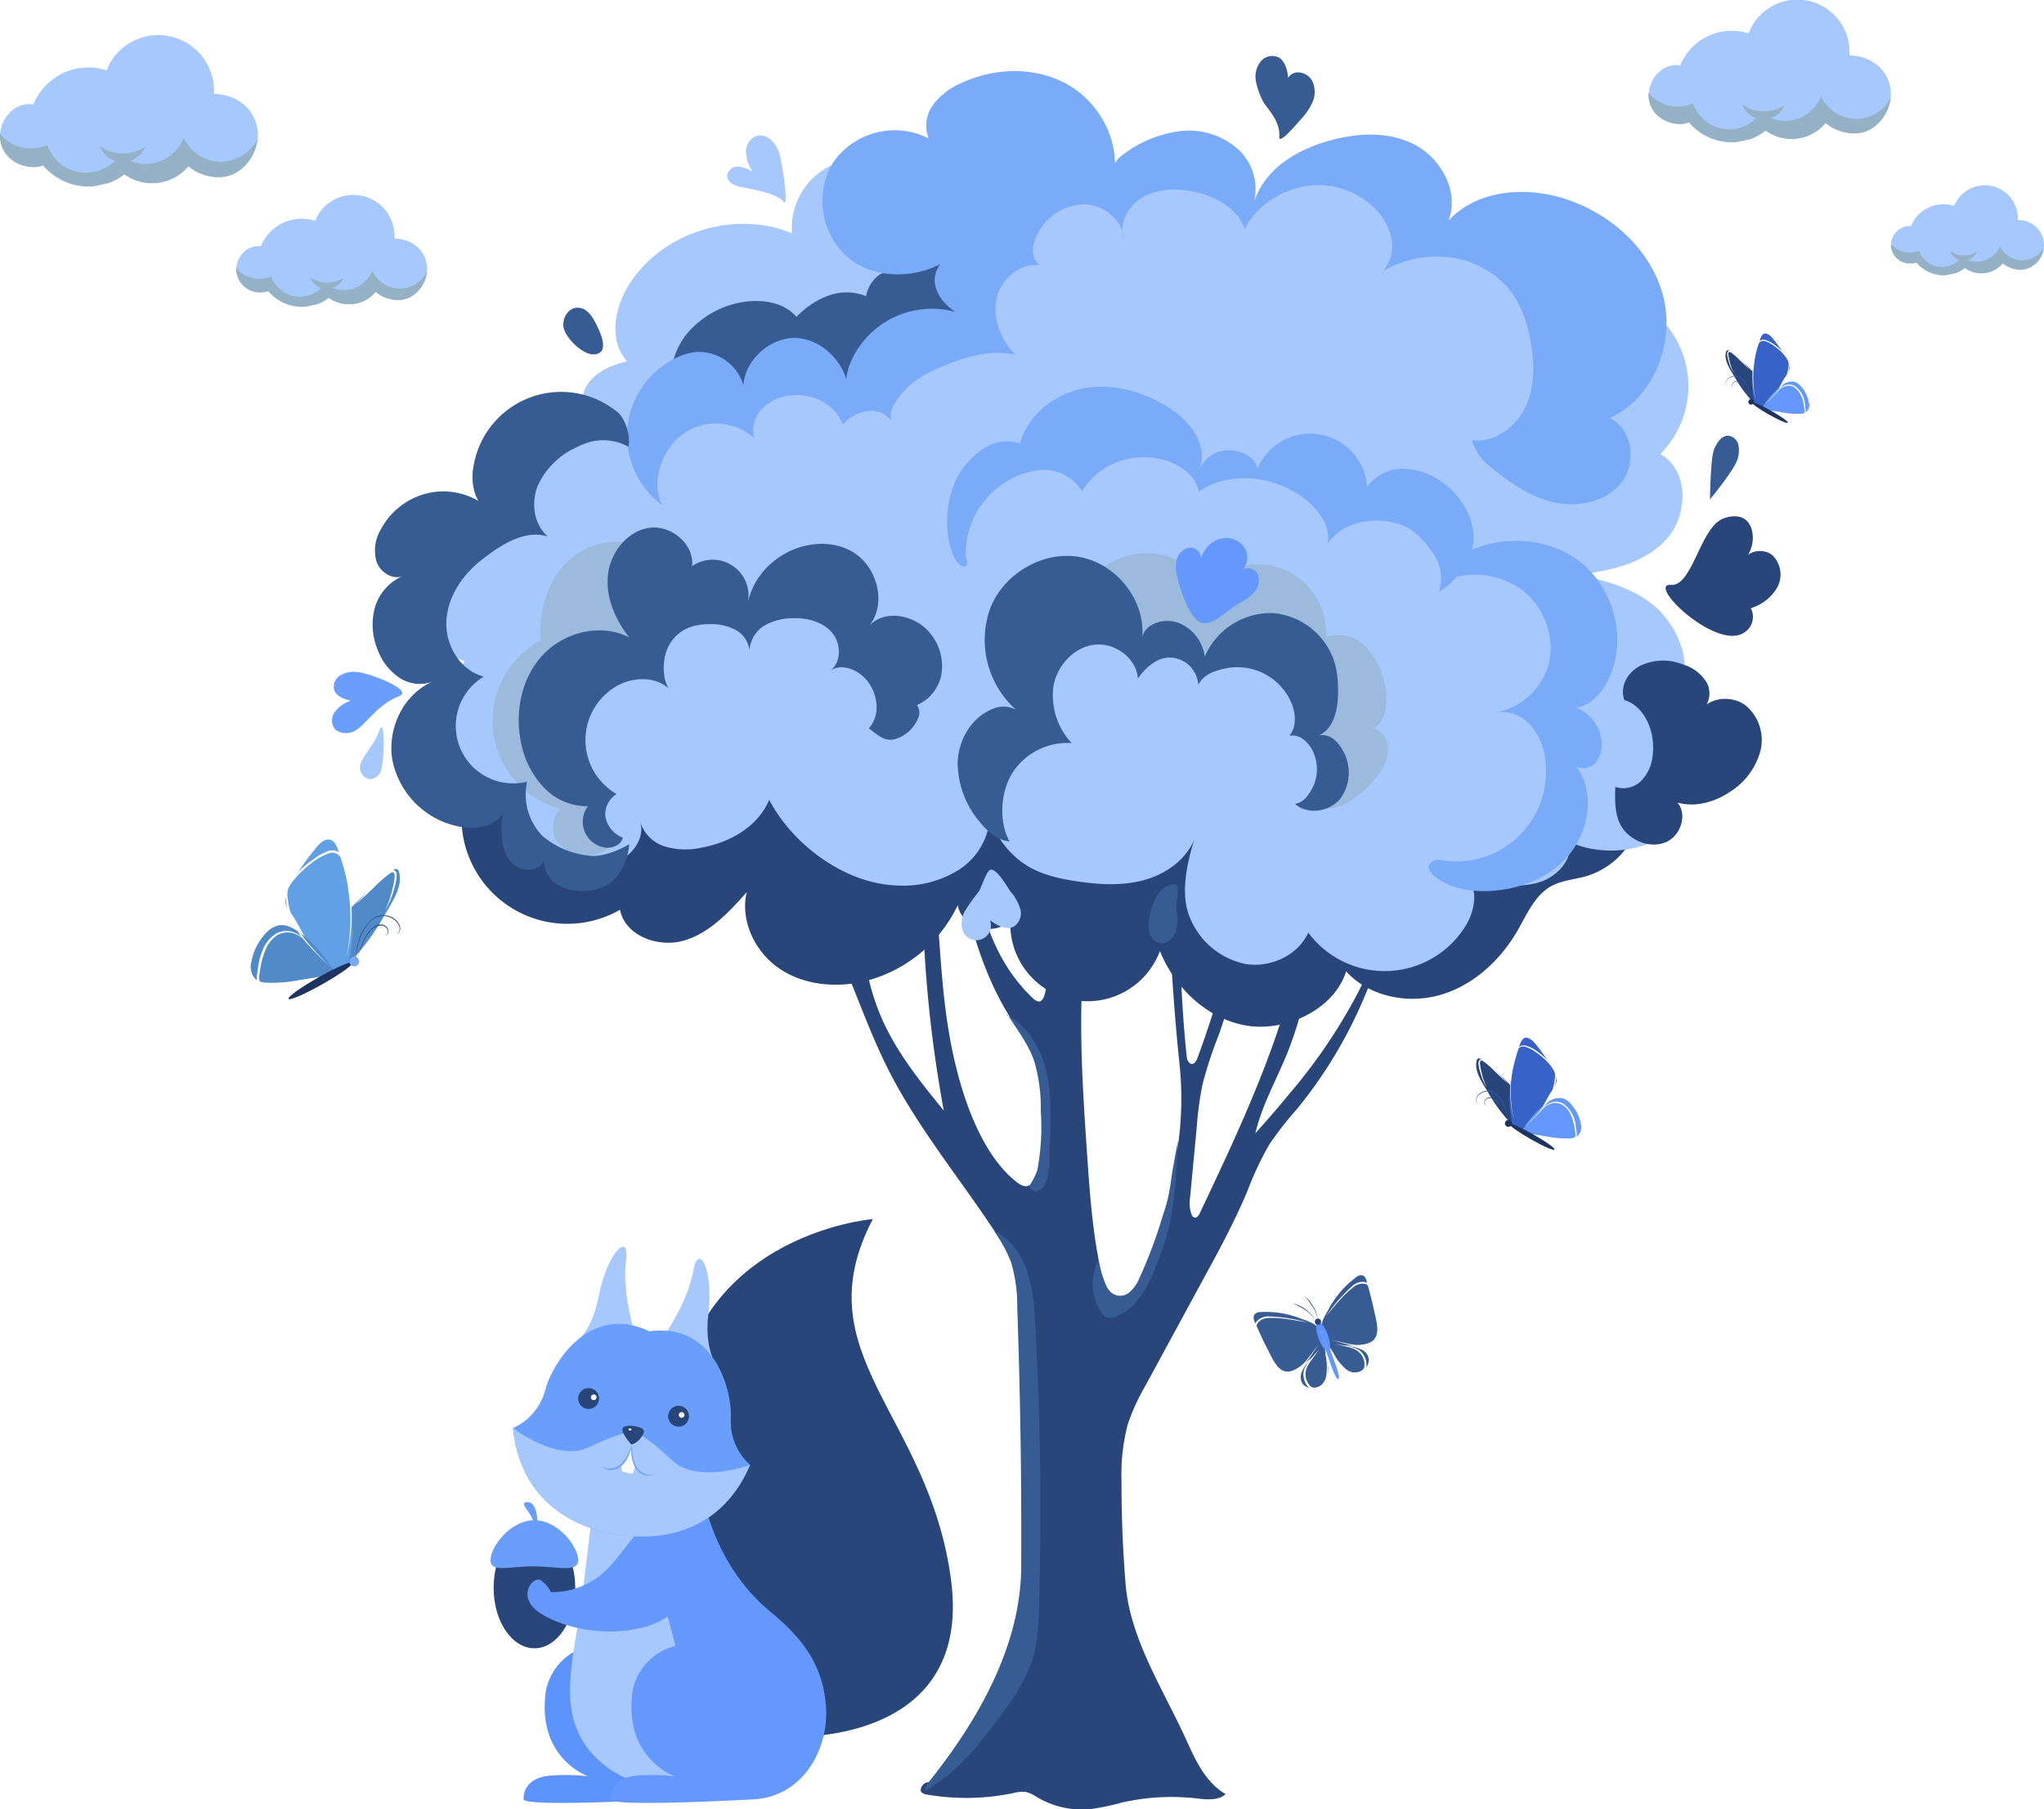 <svg xmlns="http://www.w3.org/2000/svg" xmlns:xlink="http://www.w3.org/1999/xlink" viewBox="0 0 391.68 346.62"><defs><style>.cls-1{fill:none;}.cls-2{fill:#f9fbfc;}.cls-3{fill:#a5b7c6;}.cls-4{isolation:isolate;}.cls-5{fill:#29467a;}.cls-6{fill:#375c93;}.cls-7{fill:#a7c8fd;}.cls-22,.cls-8{fill:#94b1c6;}.cls-8{opacity:0.6;mix-blend-mode:multiply;}.cls-9{fill:#7aabf9;}.cls-10{fill:#6498fc;}.cls-11{fill:#699efc;}.cls-12{fill:#5d93fc;}.cls-13{fill:url(#Новый_образец_узора_1);}.cls-14{fill:#fff;}.cls-15{fill:#508ac8;}.cls-16{fill:#62a0e6;}.cls-17{fill:#1d3360;}.cls-18{fill:#fffffc;}.cls-19{fill:#3762c8;}.cls-20{fill:#335ab9;}.cls-21{fill:url(#Новый_образец_узора_3);}</style><pattern id="Новый_образец_узора_1" data-name="Новый образец узора 1" width="314.98" height="314.98" patternUnits="userSpaceOnUse" viewBox="0 0 314.98 314.98"><rect class="cls-1" width="314.98" height="314.98"/><rect class="cls-2" width="314.98" height="314.98"/></pattern><pattern id="Новый_образец_узора_3" data-name="Новый образец узора 3" width="314.98" height="314.98" patternUnits="userSpaceOnUse" viewBox="0 0 314.98 314.98"><rect class="cls-1" width="314.98" height="314.98"/><rect class="cls-3" width="314.98" height="314.98"/></pattern></defs><g class="cls-4"><g id="Layer_2" data-name="Layer 2"><g id="Layer_4" data-name="Layer 4"><path class="cls-5" d="M314.54,154.83a14.94,14.94,0,0,1-10.32,12.95c-2.34.71-4.89.83-7,2-3.13,1.77-4.62,5.37-6.42,8.49-3.28,5.68-8.44,10.47-14.73,12.31s-13.71.36-18.12-4.49c-2.28,7.29-11.52,11.63-19.05,10.39s-13.77-7.2-16.63-14.28a14.81,14.81,0,0,1-28.66-5.94c-2.87,3.29-9.35,1.46-10.08-2.84a27,27,0,0,1-18,14.6c-5.48,1.27-11.56.68-16.21-2.49s-7.52-9.12-6.23-14.6c-3.41,3.81-7.07,7.8-12,9.25s-11.29-.87-12.28-5.89a20.29,20.29,0,0,1-29.65-23c1.3-4.72,4.26-8.82,7.68-12.32,10.56-10.81,25.33-16.4,40-20.1C197.7,103.55,264.16,117.36,314.54,154.83Z"/><path class="cls-5" d="M234.86,343.71c-3.62-2.1-5.62-6.11-7.33-9.93-4.37-9.76-10.95-19.58-11.83-30.24q-.81-9.81-.79-19.68a38,38,0,0,1,1.21-11.05,41.58,41.58,0,0,1,3.4-7.4q5.56-10.23,11.11-20.46c3-5.45,5.92-10.91,8.34-16.61a62.34,62.34,0,0,1,4.24-9.06,64,64,0,0,1,5.19-6.66,87.52,87.52,0,0,0,19.07-43.52c-.57-.06-.91-.19-1.49-.25a52.26,52.26,0,0,1-6,21.77,104.73,104.73,0,0,1-12.78,18.78q-3.23,3.93-6.64,7.69c1.23-5.26,3.92-10,6-15.05,4.52-11.13,5.73-23.28,6.91-35.24.32-3.33.65-6.65,1-10l-2,.13a227.29,227.29,0,0,1-3.19,24.41c-3.67,17.88-11.55,34.57-19.36,51.06-.21.45-.6,1-1.07.84a.93.93,0,0,1-.5-.53,6.51,6.51,0,0,1-.29-3.4l1.29-13.63a61.16,61.16,0,0,1,1.12-8.1,81.87,81.87,0,0,1,3.1-9.39,134.32,134.32,0,0,0,7.09-32.94c-.69.26-.81.71-1.49.42a196.35,196.35,0,0,1-9.7,37c-.2.52-.52,1.14-1.08,1.15s-1-.87-1-1.56a238.52,238.52,0,0,1-1-35.66c-1.08.36-1.73.93-2.86.88.61,12.22,1.23,24.46,2.52,36.63a63.81,63.81,0,0,1-.14,14c-1.47,10.89-3,17.41-7,26.12-.91,2-2.44,4.35-4.61,4-2-.3-2.85-2.57-3.28-4.51-1.66-7.38-2.18-15-2.7-22.52-1-14.71-2-29.54.1-44.13.78-5.46,2-10.91,1.67-16.41-.52.08-1-.51-1.51-.49-3.32.08-3.61.15-6.94.23-.16,8.91-.44,18.07-1,27-.48,7.32-2.71,3.69-4,2.56-.25-.22-.86-1-1.08-1.24-6-7-8.09-16.31-10-25.27-.79.28-1.81.13-2.6.41,2.16,10.45,4.68,21.42,10.28,30.5,1.81,2.94,4,5.71,5.1,9a31.74,31.74,0,0,1,1.23,9.48,44.34,44.34,0,0,1-.67,11.34,4.53,4.53,0,0,1-1.52,2.81c-.89.62-1.87,0-2.72-.65-7.33-5.9-11.22-18.62-12.93-29.2s-1.75-21.34-3-32c-1.47-.06-2,1.92-2,3.39a247.61,247.61,0,0,0,4.12,44.23c-4.38-5.39-8.8-10.85-11.67-17.18-5.76-12.74-4.57-27.48-2-41.23-.66-.07-1.24-.28-1.9-.35q-1,10.2-2.61,20.32c-.05.25-.11.54-.34.66s-.65-.07-.91-.31c-7.84-7.11-12-17.33-17.83-26.14-1.17.62-2.37.9-2,2.17,0,0,8.58,13.81,12.73,19.93,7.1,10.45,10.22,23.06,15.93,34.34,5.59,11,13.57,20.65,20.41,31a26.81,26.81,0,0,1,3.21,5.93,29,29,0,0,1,1.17,8.56q.87,24.86.76,49.74c-.07,15.15-8.28,29.46-17.75,41.27-.89-.28-2.1,1.26-1.42,1.91a2,2,0,0,0,1.11.43,44.45,44.45,0,0,0,16.5-.31,6.24,6.24,0,0,1,2.31-.21,6.53,6.53,0,0,1,2.15,1,17.26,17.26,0,0,0,9.91,2.34,47.77,47.77,0,0,0,6.46-1.33,43.07,43.07,0,0,1,15.1-.67C231.68,344.78,233.66,344.81,234.86,343.71Z"/><path class="cls-6" d="M193.11,194.38c1.81,2.94,4,5.71,5.1,9a31.74,31.74,0,0,1,1.23,9.48,44.34,44.34,0,0,1-.67,11.34,13.91,13.91,0,0,1-1.25,2.57c-.18.44-.46.35-.1.92a1.35,1.35,0,0,0,1.35.49,2.64,2.64,0,0,0,1.65-1.73,13.52,13.52,0,0,0,.7-4.66c0-1.6.09-3.2.13-4.8.1-4.24.16-8.56-1-12.66s-3.59-8-7.4-9.91"/><path class="cls-6" d="M177.94,341.43c9.47-11.81,17.68-26.12,17.75-41.27q.12-24.87-.76-49.74a29,29,0,0,0-1.17-8.56,26.81,26.81,0,0,0-3.21-5.93c3.09,1.29,5,4.15,6.17,7.3a34.74,34.74,0,0,1,1.6,9.89c1.09,17.95,1.25,35.94.8,53.92-.1,4-.25,8.11-1.6,11.89a37.67,37.67,0,0,1-5.42,9.2c-4.12,5.66-8.53,11.43-14.66,14.81C177,342.7,177.62,341.83,177.94,341.43Z"/><path class="cls-7" d="M170.85,31.79A13.23,13.23,0,0,0,151.78,44.7c-10.82-4.52-24.58-.34-31,9.44-3,4.52-4.26,11.06-.62,15.08-2.82.65-5.69,1.83-7.4,4.17s-1.78,6,.48,7.83c-4.78,1.17-10.43,2.41-14.29,5.47s-6.3,8.48-4.4,13c-5.89,1.71-11.26,6.1-12.86,12s1.51,13.1,7.36,14.94c-3,4.83-5,10.67-3.77,16.22s6.63,10.38,12.26,9.53c.35,5.61,5.76,9.9,11,11.93,3,1.19,6.49,1.88,9.57.77s5.5-4.5,4.57-7.63a7.12,7.12,0,0,0,4.66,4.69,13.77,13.77,0,0,0,6.81.3c5.54-.94,11.07-4,13.25-9.22,4.5,8.62,14.42,15.93,24.13,16.4a20.24,20.24,0,0,0,12.14-2.94,13.06,13.06,0,0,0,6.06-10.57c.5,3.41,3.28,7,6,9,3,2.26,6.8,3.15,10.52,3.71,4.26.64,8.66.93,12.83-.18s8.08-3.8,9.77-7.77c-1.43,4.62-2.71,10.43-.85,14.88a14.69,14.69,0,0,0,10.65,8.92c4.76.8,10.06-1.62,12.05-6a18.22,18.22,0,0,0,30.19-1.37c1.76-2.9,2.49-7.1,0-9.37,1.42,1.26,2.67,1.18,4.56,1.38,3.33.35,6.79.69,9.94-.44s5.88-4.19,5.47-7.51a20.17,20.17,0,0,0,13.8.69,6.67,6.67,0,0,0,3.81-2.47c.82-1.31.62-3.35-.75-4.06,3.85-1.23,4.58-5.52,6-9.29.93-2.43,1.81-5,1.32-7.6s-2.83-5-5.41-4.55c5.42-3.08,3.27-11.43-.78-16.17s-10.48-6.58-16.59-7.83c6.24-.65,12.87-2.15,17.09-6.8s4.31-13.3-1.21-16.28a18.4,18.4,0,0,0-17.38-30.89c-2.24-4.54-8.27-7.63-13.1-9.13s-9.95-1.66-15-1.82c-1.6-9.32-12.08-16-21.22-13.63-5.69,1.51-10.18,5.79-14.19,10.1-2.43-4.9-6.22-9.38-11.33-11.35s-11.61-.81-14.84,3.61c-.63.85-1.27,1.9-2.32,2a3.5,3.5,0,0,1-2.25-.91,33,33,0,0,0-35-1.39c-.34.2-.78.4-1.07.14S170.78,31.41,170.85,31.79Z"/><path class="cls-6" d="M176.12,49.53,169.9,52a8.08,8.08,0,0,0-1.54.74,6.57,6.57,0,0,0-2.4,4,10.09,10.09,0,0,0-7.24-.1,16.08,16.08,0,0,0-6.1,4.08C150,57.56,145,57.15,141,58.14a17.65,17.65,0,0,0-9,5.37,13.47,13.47,0,0,0-3.36,9.84,8.86,8.86,0,0,1,6.15.61,15.91,15.91,0,0,1,5,3.86c.24.27.54.56.89.5s.48-.32.65-.57a14.33,14.33,0,0,1,12.3-6,18.75,18.75,0,0,1,12.64,5.91c0-3.18,2.12-6.06,4.76-7.84a29.6,29.6,0,0,1,8.84-3.48l5.47-1.5A20.78,20.78,0,0,1,183.62,55a13.72,13.72,0,0,1,4.27-8.89c.32-.29.68-.66.56-1.07a1,1,0,0,0-.59-.53c-1.72-.77-3.73-.3-5.5.32a33.55,33.55,0,0,0-4.22,1.82C177,47.23,175.65,48.28,176.12,49.53Z"/><path class="cls-8" d="M113.18,163.86a6.93,6.93,0,0,1-6.29-2.49,4.87,4.87,0,0,1,.54-6.41,17.45,17.45,0,0,1-3.76-32.3c-.64-6.27,1.79-13,7-16.59s13.18-2.93,17,2c-3.34,3.6-2.24,9.31-.93,14a10.63,10.63,0,0,0-4.91,5.8c-4.59-1.71-10,.78-12.65,4.92-3.83,6.06-1.56,15.11,4.67,18.66a2.69,2.69,0,0,1,1.34,1.16,2.08,2.08,0,0,1,.07,1.08c-.19,1.45-.79,2.89-.59,4.34.23,1.62,2.61,2.09,2.56,3.29C117.21,162.82,114.2,163.76,113.18,163.86Z"/><path class="cls-8" d="M264.35,148.08a8.09,8.09,0,0,0,1.65-4.75,4,4,0,0,0-2.88-3.79c2.69-1.57,2.91-5.38,2.24-8.42a14.1,14.1,0,0,0-3.69-7.27,7.42,7.42,0,0,0-7.62-1.8,13,13,0,0,0-22.59-9.67,14,14,0,0,0-24.55,1.94c6-.69,11.91,5.08,11.34,11.11a7.84,7.84,0,0,1,10.86,2.14c4.82-3,11.1-4.2,16.16-1.66s7.81,9.59,4.59,14.24a8.53,8.53,0,0,1,4.69,7.08c.17,3.42-5,7.23-.74,7.63C257.79,155.23,262.32,151.06,264.35,148.08Z"/><path class="cls-6" d="M248.14,154c2.43,2.18,6.63,1.54,8.69-1a8.38,8.38,0,0,0,.49-9.19c-1-1.87-2.53-3.33-4.63-2.91,3-1.3,3.72-5.18,3.72-8.44a21.3,21.3,0,0,0-.51-5,13.59,13.59,0,0,0-11.86-10,13.75,13.75,0,0,0-13.18,8.34,8.11,8.11,0,0,0-4.71-6.34c-2.67-1.17-6.52-.26-7.27,2.56.61-7.07-4.95-14-11.93-15.3s-14.48,3.09-17.14,9.66a17.91,17.91,0,0,0,4.89,19.59,5.16,5.16,0,0,0-4.83,0c-3.85,1.68-6.22,5.9-6.36,10.1a17.72,17.72,0,0,0,4.34,11.52c1.44,1.77,3.32,3.42,5.6,3.6-2.13-3.85-1.73-9.58.65-13.27a12.52,12.52,0,0,1,11.26-5.56,13.36,13.36,0,0,1-3.49-10.93c.69-3.9,3.86-7.4,7.78-7.91s8.14,2.52,8.39,6.47c1.53-2.18,3.86-4.23,6.51-4a5.55,5.55,0,0,1,5.06,5.21c1.1-2.09,3.34-2.79,5.66-3.23a11.27,11.27,0,0,1,12.42,7.25c.64,1.91.67,4.21-.63,5.75,2.24-.48,4.22,1.71,4.89,3.9a7.94,7.94,0,0,1-.16,5.44C251.05,151.93,250,153.73,248.14,154Z"/><path class="cls-6" d="M174.75,135.42a8,8,0,0,0,5.68-6.42,9.89,9.89,0,0,0-2.75-8.31c-2.91-3-8.41-3.9-11.17-.73,3.47-4.22,1.66-11.31-3-14.15s-11.06-1.75-15.27,1.74a13.8,13.8,0,0,0-4.95,8,6.88,6.88,0,0,0-10.61-7.12c-.16.11-.33.26-.3.45s.15.12.18-.07c.8-4.26-3.77-8.27-8.06-7.7s-7.53,4.72-8,9,1.39,8.59,4.07,12c-5.36-2.77-12.41-1.06-16.54,3.35s-5.43,11-4.16,16.92a17,17,0,0,0,4.62,8.76,11.37,11.37,0,0,0,9.15,3.25c-.09-.38-.94,0-1.15.3a5,5,0,0,0,3.42,7.68c1.43.21,3.15-.48,3.43-1.9A5.32,5.32,0,0,1,116,156.4a4.5,4.5,0,0,1,2.17-4.27,11.94,11.94,0,0,1-.18-20.59c3.1-1.85,7.43-2.07,10.13.34-1.16-1.84-1.14-5-.47-7a7.64,7.64,0,0,1,4.33-4.64,10.77,10.77,0,0,1,3.9-.66,10,10,0,0,1,4.9,1,5.24,5.24,0,0,1,2.84,3.93,6.08,6.08,0,0,1,2.73-4.58,11,11,0,0,1,5.51-1.5c2.74-.09,5.69.63,7.51,2.69s1.94,5.69-.25,7.35c2.17-1.46,5.23-.2,6.93,1.79,2.18,2.58,2.76,6.8.43,9.25,1.63,1.26,3.05,2.63,5,2.09a6.81,6.81,0,0,0,4.44-4,2.44,2.44,0,0,0,0-2.17C175.59,134.78,175.07,134.75,174.75,135.42Z"/><path class="cls-9" d="M284.74,88.72c3.73,3.14,7.76,6.16,12.48,7.38s10.3.25,13.38-3.53,2.28-10.48-2.17-12.46c8.47-3.8,12.62-14.49,10.26-23.46S308.48,40.75,299.61,38c-7.56-2.34-16.75-1.56-22.07,4.31,2.22-5.53-1.42-12.14-6.77-14.76s-11.75-2-17.42-.19c-6.17,2-11.64,5.88-13.29,12.15a10.39,10.39,0,0,0-2.79-10.91,14.17,14.17,0,0,0-11-3.49,22.71,22.71,0,0,0-10.94,4.41c-1.43,1-2.54,2.43-1.86,4.06,1.08-6.89-2.93-14.06-9-17.45s-13.82-3.2-20.14-.27A13.33,13.33,0,0,0,178.86,20a6.79,6.79,0,0,0-.91,6.52A14.34,14.34,0,0,0,159.6,31.2a14.35,14.35,0,0,0,3.49,18.61c5.68,4.16,14.5,3.45,19.89-1.08a5.23,5.23,0,0,0-3.88,4.82c0,2.55,1.81,4.77,3.93,6.17s4.57,2.26,6.7,3.65a16.92,16.92,0,0,0-26.64,5.83c-.87,2-1.34,4.29-.36,6.19-.32-5.12-4.38-9.93-9.47-10.58s-10.51,3.84-10.8,9a8.89,8.89,0,0,0-9.22-6.36,11.36,11.36,0,0,0-3.69,1.12,16.51,16.51,0,0,0-2.69,28.16c-2.21-4.43,0-10.65,4-13.6a11,11,0,0,1,13.65.8A5.91,5.91,0,0,1,146,78.37a8.73,8.73,0,0,1,5.24-2.6c4.19-.62,8.94,1.59,10.24,5.62a7.23,7.23,0,0,1,4.47-2.58,4.69,4.69,0,0,1,4.8,1.77c-.54-2.13,1.31-4.39,2.79-6a17,17,0,0,1,5.44-3.64c4.88-2.31,10.33-4.1,15.61-3-2.72-2.78-4.43-6.77-3.66-10.58s4.45-7.05,8.3-6.55a3.43,3.43,0,0,1-1.28-2.85,6.6,6.6,0,0,1,.85-3.11,10.31,10.31,0,0,1,8.88-5.71c3.71,0,7.34,2.9,7.73,6.58-1.13-3,.88-6.41,3.67-8s6.24-1.66,9.41-1.05c4.26.82,8.67,3.14,10.05,7.25,2.06-4.42,6.86-7.46,11.67-8.27A15.38,15.38,0,0,1,263.52,40a11.16,11.16,0,0,1,3.11,5.7,7.41,7.41,0,0,1-1.57,6.18,20.61,20.61,0,0,1,13.13-2.52A17.38,17.38,0,0,1,290,56.49a22.76,22.76,0,0,1,3.25,8.7c.8,4.24.92,8.79-.9,12.71s-6,7-10.26,6.42A9.71,9.71,0,0,0,284.74,88.72Z"/><path class="cls-10" d="M225.61,110.61a6.47,6.47,0,0,1-.09-3.49,3,3,0,0,1,2.49-2.2,2,2,0,0,1,2.11,2.2,5.5,5.5,0,0,1,3.44-3.83,4.36,4.36,0,0,1,4.81,1.45,3.62,3.62,0,0,1-.63,4.81c.68-1.1,2.58-.8,3.21.33a3.3,3.3,0,0,1-.62,3.6,11.1,11.1,0,0,1-3.15,2.25c-1.91,1.1-5.14,4.61-7.3,3.41S226.15,112.81,225.61,110.61Z"/><path class="cls-9" d="M275.44,164.64A17.2,17.2,0,0,0,296.1,145.5a11.89,11.89,0,0,0-3-6.77,7.38,7.38,0,0,0-6.86-2.2,12.8,12.8,0,0,0,10.66-9.93,14,14,0,0,0-5.41-13.71,15.4,15.4,0,0,0-14.8-1.58c-.44.19-1,.56-.82,1,.55-1.8,1.06-3.88,2.6-5,7-4.93,17.25-5,24.09.16s9.45,15.43,5.5,23c-1.26,2.43-3.33,4.68-6,5.12a7.66,7.66,0,0,1,4.86,7.23,5,5,0,0,1-1.38,3.49,3,3,0,0,1-3.53.51c3.67,4.68,2.56,12-1.12,16.66s-9.77,7-15.72,7.22c-3.56.12-7.3-.52-10.11-2.71a3.16,3.16,0,0,1-1.29-1.73C273.56,165.66,274.71,164.7,275.44,164.64Z"/><path class="cls-5" d="M311.26,134.12c2.5.7,4.22,3.07,5,5.55a12.36,12.36,0,0,1,.45,4.84,8.11,8.11,0,0,1-2.13,5,4.84,4.84,0,0,1-5.05,1.23c-.1,3-.13,6.26,1.84,8.49s5.39,3.31,8.08,2,3.89-5.22,2-7.48c3.47,1,7.3-.13,10.28-2.2a13.36,13.36,0,0,0,5.6-7.67,8.6,8.6,0,0,0-2.83-8.74c-2.59-1.94-6.77-1.65-8.69,1,1.76-.94,2.19-3.45,1.32-5.23a7.85,7.85,0,0,0-4.57-3.59,10.16,10.16,0,0,0-8.11.16C311.9,128.71,310.34,131.49,311.26,134.12Z"/><path class="cls-6" d="M112.79,163.91a16.42,16.42,0,0,1-8.87-3.79A11.44,11.44,0,0,1,101,149.75a11,11,0,0,1-8.28-20.13c-4.53-1.13-7.45-6.07-7.18-10.73s3.16-8.86,6.85-11.71,8.16-5.78,12.61-4.39c-2.67-2.25-3.26-6.37-2-9.63a14.77,14.77,0,0,1,7.19-7.33,13.92,13.92,0,0,1,3.17-1.24,10,10,0,0,1,7.07,1c.41-2-.52-5.34-2.1-6.63a17,17,0,0,0-27.61,10.5,10.45,10.45,0,0,0,.35,5.21,5.85,5.85,0,0,0,3.58,3.62,13.48,13.48,0,0,0-11.71-4,13.76,13.76,0,0,0-10.09,7.37,7.75,7.75,0,0,0-.7,5.94c.69,1.93,2.83,3.41,4.8,2.86a9.41,9.41,0,0,0-5.17,6.15,12.65,12.65,0,0,0,.69,8.13A10.91,10.91,0,0,0,76.79,130a7,7,0,0,0,6.61.36c-5.87,2.25-9.23,8.94-8.23,15.14a16.25,16.25,0,0,0,12.35,12.76c3.21.73,7.1.25,8.94-2.47a11.13,11.13,0,0,0-.32,3.73c0,2.26.58,4.69,2.32,6.13s4.85,1.25,5.83-.79a5.19,5.19,0,0,0,2.84,4.8,8.44,8.44,0,0,0,3.58,1c9.43.75,9.87-8.94,9.87-8.94S116.21,164.42,112.79,163.91Z"/><path class="cls-9" d="M185.08,106.89A16.19,16.19,0,0,1,197.26,90.4a11.53,11.53,0,0,1,3.09-.38,8.58,8.58,0,0,1,7,4.12c3.37-5.8,10.95-8.07,17.16-5.51,2.44,1,4.73,2.94,5.22,5.54,6-4.11,14.66-3,20.41,1.49,2.63,2.06,4.89,5.24,4.26,8.53,2.84-4.32,8.89-5.33,13.82-3.76,2.53.8,4.78,3.21,6.29,5.38a8.69,8.69,0,0,1,1.28,7.57,15.14,15.14,0,0,0,6.08-7.45c1.73-5-1.32-10.72-5.73-13.71a13,13,0,0,0-7.41-2.43,8.29,8.29,0,0,0-6.76,3.51,10.94,10.94,0,0,0-21-3.53c-.71-2.75-3.93-3.66-6.06-3.5a6.08,6.08,0,0,0-5,3.51c1.58-4.41-1.74-9-5.67-11.51-4.82-3.13-10.71-4.9-16.37-3.91S196.92,79.44,195.46,85a7.83,7.83,0,0,0-7.22,1.11,16,16,0,0,0-4.73,5.15c-2.32,4.63-2.8,10.82-.66,15.53.42.92,1.22,1.89,2.22,1.73A1.4,1.4,0,0,0,185.08,106.89Z"/><path class="cls-5" d="M334.5,121a3.56,3.56,0,0,0,1-4.49,8.72,8.72,0,0,0,5.08-4,5.16,5.16,0,0,0-.9-6.1c-1.67-1.44-4.75-1-5.6,1a6.19,6.19,0,0,0,1.64-5.77,3.93,3.93,0,0,0-1-1.88c-1.22-1.18-3.24-1-4.78-.29-4.19,2-5.71,12.89-9.73,12.58C315.26,111.67,329.29,125.2,334.5,121Z"/><path class="cls-6" d="M333,87.83a5.47,5.47,0,0,0,.11-2.63,2.28,2.28,0,0,0-1.81-1.72c-1.42-.14-2.36,1.38-2.87,2.71-.67,1.73-.75,9.47-.75,9.47S332.51,89.84,333,87.83Z"/><path class="cls-7" d="M149.26,29.16a5.93,5.93,0,0,0-1.58-2.43,3,3,0,0,0-2.73-.68,3.19,3.19,0,0,0-2,3.12,7.91,7.91,0,0,0,1.26,3.75,5.74,5.74,0,0,0-2.77-1,2,2,0,0,0-2.1,1.69,2,2,0,0,0,1.09,1.66,6.68,6.68,0,0,0,2,.63c1.45.33,6.44,1.11,7.72,2.74C151.27,40.08,149.81,30.63,149.26,29.16Z"/><path class="cls-6" d="M249.27,22.86a11.71,11.71,0,0,0,2.23-3.27,4.89,4.89,0,0,0,.06-3.86,3.12,3.12,0,0,0-3.2-1.84,2.32,2.32,0,0,0-1.8,3,6.36,6.36,0,0,0-.29-4.38,3.38,3.38,0,0,0-1-1.36,2.85,2.85,0,0,0-3.62.54,4.66,4.66,0,0,0-1,3.76,13.62,13.62,0,0,0,1.28,3.78c.61,1.36,3.44,3.71,3.22,7C245,27.82,248.29,24,249.27,22.86Z"/><path class="cls-11" d="M67.3,140.29a3.34,3.34,0,0,1-3-.47,2.74,2.74,0,0,1-.12-3.47,6.6,6.6,0,0,1,3.06-2.13c-1.32-.29-2.85-.82-3.23-2.12a2.57,2.57,0,0,1,1.11-2.67,5,5,0,0,1,2.94-.72c2.35,0,11.32,3.53,8.48,4.63C71.8,135.16,69.7,139.71,67.3,140.29Z"/><path class="cls-7" d="M72.9,147.89a2.29,2.29,0,0,1-2,1.37,2.14,2.14,0,0,1-1.79-1.45c-.8-2.13,2.23-4.17,3.58-7.85C73.83,136.88,73.74,146.24,72.9,147.89Z"/><path class="cls-6" d="M108,62.79c-.35-1.72.81-3.78,2.57-3.84s2.81,1.47,3.55,2.91,2.85,5.57,0,6C111.85,68.29,108.38,64.74,108,62.79Z"/><path class="cls-6" d="M225.42,174.37a9.25,9.25,0,0,1-.12,4.19c-.48,1.33-1.89,2.45-3.25,2.07a2.71,2.71,0,0,1-1.74-1.85,5.93,5.93,0,0,1-.11-2.62c.29-2.16,1.38-5.55,3.63-6.48C226.92,168.4,225.19,172.28,225.42,174.37Z"/><path class="cls-7" d="M187.55,170.82a32.68,32.68,0,0,0-2.75,3.9c-.69,1.43-.83,3.31.24,4.49a2.79,2.79,0,0,0,4.65-2.92c1.36,1,3.15,2,4.62,1.2a3.06,3.06,0,0,0,1.21-3.34,8.91,8.91,0,0,0-1.84-3.3c-.65-.86-2.55-4.42-3.86-4.23C189.06,166.72,188.05,170.08,187.55,170.82Z"/><path class="cls-6" d="M210.41,241.52a31.93,31.93,0,0,0,1.41,4.38,4.1,4.1,0,0,0,1.53,2.12,2.87,2.87,0,0,0,3.09-.45,7.48,7.48,0,0,0,1.88-2.68,90.71,90.71,0,0,0,4.38-11.61c.41-1.28.83-2.55,1.13-3.86s.5-2.81.71-4.22c.35-2.26.78-4.51,1.21-6.76-.36,6.38-.55,12.89-2.38,19a57.25,57.25,0,0,1-2.08,5.66,21.11,21.11,0,0,1-4.08,6.89,8.81,8.81,0,0,1-3.72,2.35,2.3,2.3,0,0,1-1.27.09,2.48,2.48,0,0,1-1.32-1.16A10.16,10.16,0,0,1,210.41,241.52Z"/><path class="cls-5" d="M151.12,332.71s35.26,2,31.14-29.9-28.59-43.33-15-69.27c0,0-37.45,3-38.21,41.46-.82,41.53,16.75,49.23,16.75,49.23l4.12,10.18"/><path class="cls-5" d="M110.23,304.18c0,6.41-3.5,11.59-7.82,11.59s-7.82-5.18-7.82-11.59,3.5-11.59,7.82-11.59S110.23,297.78,110.23,304.18Z"/><path class="cls-11" d="M110.8,298.86c0,2.52-4,1.21-8.66,1.21S94,301.38,94,298.86s3.76-7.62,8.39-7.62S110.8,296.35,110.8,298.86Z"/><path class="cls-12" d="M117.89,285.28s1.64,14,13.1,23.46c5.8,4.78,9.88,9.76,10.63,17.64.82,8.46-4.23,17.64-13.54,18.31,0,0-27.65,1.58-27.74,0s.82-4.49,6-4.58a34.82,34.82,0,0,1,6.37.19s-9.12-3.14-8.28-14.74a10.93,10.93,0,0,1,8.37-10.22c-2.46-10.28,3-26.24,3-26.24l-5.25-3.18"/><path class="cls-7" d="M114.51,281.28l-2.82,23.55c-1.6,13.32-6.19,24.64,3.73,33,12.5,10.56,29.82-1.09,26.91-12.37S126,286.93,126,286.93Z"/><path class="cls-7" d="M121.23,253.92s-2-6.86-1.26-12.51-3.65-1.43-5.26,7c-1,5.3-3.28,7.65-3.28,7.65Z"/><path class="cls-7" d="M127.85,255s4-5.92,5-11.54,3.92-.25,2.89,8.31c-.65,5.35.8,8.28.8,8.28Z"/><path class="cls-10" d="M134.51,285.28s1.64,14,13.09,23.46c5.81,4.78,9.89,9.76,10.64,17.64.82,8.46-4.23,17.64-13.55,18.31,0,0-27.64,1.58-27.73,0s.82-4.49,6-4.58a34.82,34.82,0,0,1,6.37.19s-9.12-3.14-8.28-14.74a10.93,10.93,0,0,1,8.37-10.22c-2.46-10.28-8-27.33-8-27.33l5.73-2.09"/><path class="cls-11" d="M143.74,280.63c-7,16.37-23,13.78-25.34,13.32-2.35-.26-18.36-2.65-20.09-20.38a11,11,0,0,0,6.13-7.13c1.31-5.21,8.52-16.87,20-11.39,12.61-1.74,15.94,11.56,15.61,16.93A11,11,0,0,0,143.74,280.63Z"/><path class="cls-10" d="M105.5,305A14.87,14.87,0,0,0,117,299.92c5.09-5.64,7.11-11.62,13.29-7.08s3.35,16-6.56,18.79-20.1-1.34-22-4.25.88-5.49,2-4.58C105.38,304.12,105.5,305,105.5,305Z"/><path class="cls-7" d="M143.74,280.63c-7,16.37-23,13.78-25.34,13.32-2.35-.26-18.36-2.65-20.09-20.38,0,0,8.4,6.64,14.56,3.68s8.61-3.07,8.61-3.07,2.3.83,7.26,5.53S143.74,280.63,143.74,280.63Z"/><path class="cls-5" d="M120.93,276.68s-2.43-2.67-1.42-3.28,3.79-.07,3.89.72S121.84,276.83,120.93,276.68Z"/><path class="cls-5" d="M114.76,268.27a2,2,0,1,1-1.7-2.33A2,2,0,0,1,114.76,268.27Z"/><path class="cls-13" d="M121.74,280.88c-.17.46-.35,1.21-.42,1.3-.25.28-1.08,0-1.08,0s-.81-.2-1-.29a3.89,3.89,0,0,1-.17-1.27,8.63,8.63,0,0,0,2-3.78s0,0,0,0C121,277.46,120.73,279.46,121.74,280.88Z"/><path class="cls-11" d="M125.48,282.31a2.22,2.22,0,0,1-2.11.22,3.36,3.36,0,0,1-1.68-1.43,7.26,7.26,0,0,1-.62-4.27h0l0-.15v.15h0a14.92,14.92,0,0,0,.2,2.13,6,6,0,0,0,.66,2,3.2,3.2,0,0,0,1.5,1.36A2.27,2.27,0,0,0,125.48,282.31Z"/><path class="cls-11" d="M115.19,280.71a2.3,2.3,0,0,0,2,.62,3.05,3.05,0,0,0,1.85-.89,6.34,6.34,0,0,0,1.24-1.74,17.16,17.16,0,0,0,.84-2,9.18,9.18,0,0,1-.64,2.11,5.91,5.91,0,0,1-1.23,1.86,3.17,3.17,0,0,1-2,.91A2.23,2.23,0,0,1,115.19,280.71Z"/><path class="cls-11" d="M103,292s.11-4.28-1.93-4.23,1.06,2,1.2,4.23.73.18.73.18"/><path class="cls-14" d="M114.31,267.77a.54.54,0,0,1-1.07-.17.54.54,0,1,1,1.07.17Z"/><path class="cls-13" d="M121,273.89c0,.12-.16.19-.32.16s-.28-.14-.26-.25.16-.19.32-.16S121,273.77,121,273.89Z"/><path class="cls-5" d="M132,271.66a2,2,0,1,1-1.71-2.33A2,2,0,0,1,132,271.66Z"/><path class="cls-14" d="M131.15,271.15a.54.54,0,1,1-.45-.62A.55.55,0,0,1,131.15,271.15Z"/><path class="cls-15" d="M66,175.26q3.16-3.42,6.65-6.55a12.89,12.89,0,0,1,2.8-2.08.6.6,0,0,1,1,.37c.88,2.95-1.65,6.32-3,8.74a43.4,43.4,0,0,1-6,8.16,3.07,3.07,0,0,1-1.17.89.54.54,0,0,1-.43,0,.63.63,0,0,1-.2-.55c0-2.21-.07-4.41-.11-6.62a4.42,4.42,0,0,1,.3-2.08"/><path class="cls-16" d="M64.79,162.83c-.27-.8-.66-1.69-1.47-1.94-1-.3-1.92.55-2.58,1.33a51.28,51.28,0,0,0-5,7.07,6.06,6.06,0,0,0-1.09,3.27c.07,1.19,1.05,2.23,1.65,3.2,2.2,3.53,3.94,8.13,7.72,10.31L66.55,185C68.66,177.78,67.23,170,64.79,162.83Z"/><path class="cls-15" d="M57.74,178.89c-1.31-1-3-2-4.57-1.56A4.77,4.77,0,0,0,51,178.72a10.7,10.7,0,0,0-2.82,5.49,3.56,3.56,0,0,0,.65,3.23,3.69,3.69,0,0,0,2.35.82,26.56,26.56,0,0,0,6.09-.49l6.36-1,.19-1A25.39,25.39,0,0,0,57.74,178.89Z"/><path class="cls-17" d="M61.08,187.21c-3.4,1.92-6,3.77-5.78,4.14s3.12-.91,6.52-2.83,6-3.77,5.78-4.13S64.47,185.29,61.08,187.21Z"/><path class="cls-9" d="M67.44,183.41a.93.93,0,0,0-.35,1.26.92.92,0,0,0,1.61-.91A.93.93,0,0,0,67.44,183.41Z"/><path class="cls-5" d="M68.25,183.88a11.09,11.09,0,0,1,.63-4.15,8.71,8.71,0,0,1,2.29-3.53,3.61,3.61,0,0,1,4-.45,3.38,3.38,0,0,1,1.43,1.56,1.49,1.49,0,0,1,0,1.06.63.63,0,0,1-.84.46h0a.59.59,0,0,0,.76-.48,1.41,1.41,0,0,0-.06-1,3.26,3.26,0,0,0-1.41-1.46,3.46,3.46,0,0,0-3.87.42A8.51,8.51,0,0,0,69,179.76a11.13,11.13,0,0,0-.7,4.12Z"/><path class="cls-5" d="M68.47,184.2a11.77,11.77,0,0,1,.75-3,10.42,10.42,0,0,1,1.47-2.7,4.57,4.57,0,0,1,1.14-1.05,2.08,2.08,0,0,1,1.52-.31,1.47,1.47,0,0,1,1.08,1.08.91.91,0,0,1-.14.77.56.56,0,0,1-.71.18v0a.49.49,0,0,0,.63-.21.77.77,0,0,0,.1-.69,1.31,1.31,0,0,0-1-.95,2.85,2.85,0,0,0-2.53,1.28,10.63,10.63,0,0,0-1.49,2.65,12,12,0,0,0-.82,2.94Z"/><path class="cls-18" d="M66.37,183.4a35.39,35.39,0,0,0,.4-12.65c-.12-1.05-.27-2.1-.44-3.14a9.49,9.49,0,0,0-.8-3,2.56,2.56,0,0,0-1-1.06,1.92,1.92,0,0,0-1.4-.1,9.94,9.94,0,0,0-2.77,1.41,18.29,18.29,0,0,0-2.44,2,17.84,17.84,0,0,0-2.1,2.34,4.55,4.55,0,0,0-.69,1.35,4.82,4.82,0,0,0,0,1.52,14.46,14.46,0,0,0,.65,3.07,17.39,17.39,0,0,0,3.18,5.43c1.35,1.64,2.85,3.14,4.33,4.67-1.53-1.48-3.08-2.93-4.49-4.54a17.23,17.23,0,0,1-3.33-5.45,13.5,13.5,0,0,1-.72-3.14,5.39,5.39,0,0,1,0-1.65A4.4,4.4,0,0,1,55.5,169a16.4,16.4,0,0,1,2.13-2.42,19,19,0,0,1,2.5-2A10.11,10.11,0,0,1,63,163a2.39,2.39,0,0,1,1.7.14,3,3,0,0,1,1.15,1.23,9.81,9.81,0,0,1,.83,3.14c.17,1,.3,2.11.4,3.17A33.21,33.21,0,0,1,66.37,183.4Z"/><path class="cls-18" d="M58.93,180.7a5.83,5.83,0,0,0-2.72-1.91,3.85,3.85,0,0,0-3.16.42A5.93,5.93,0,0,0,51,181.7a13.61,13.61,0,0,0-1,3.21c-.11.55-.19,1.11-.27,1.68a2.67,2.67,0,0,0,.09,1.57A1.51,1.51,0,0,0,51,189a7.94,7.94,0,0,0,1.68-.1c2.25-.32,4.46-.9,6.68-1.43-2.2.6-4.38,1.28-6.65,1.67a8.2,8.2,0,0,1-1.73.13,1.87,1.87,0,0,1-1.53-.92,2.91,2.91,0,0,1-.17-1.78c.07-.57.15-1.14.25-1.71a12.54,12.54,0,0,1,1-3.31,6.29,6.29,0,0,1,2.29-2.64,4,4,0,0,1,3.43-.32A5.6,5.6,0,0,1,58.93,180.7Z"/><path class="cls-18" d="M73.8,174.38a18.85,18.85,0,0,0,1.43-4.19,12.86,12.86,0,0,0,.4-2.15c0-.35,0-.75-.19-.86s-.53,0-.82.22a25.53,25.53,0,0,0-3.27,2.93c-1.08,1-2.16,2-3.28,3,1-1.12,2-2.2,3-3.27.51-.55,1-1.07,1.56-1.6A9.58,9.58,0,0,1,74.4,167a2.5,2.5,0,0,1,.55-.25.88.88,0,0,1,.72.06.89.89,0,0,1,.33.62,3.13,3.13,0,0,1,0,.6,10.07,10.07,0,0,1-.47,2.22A14.42,14.42,0,0,1,73.8,174.38Z"/><path class="cls-5" d="M290.4,208.92c-1.49-1.6-3-3.14-4.68-4.6a9,9,0,0,0-2-1.46.54.54,0,0,0-.53-.06.48.48,0,0,0-.19.32c-.62,2.07,1.16,4.44,2.14,6.14a30.66,30.66,0,0,0,4.18,5.74,2.19,2.19,0,0,0,.83.62.39.39,0,0,0,.3,0c.12-.07.14-.24.14-.39,0-1.55.05-3.1.08-4.65a3.16,3.16,0,0,0-.22-1.46"/><path class="cls-19" d="M291.22,200.19c.19-.57.47-1.2,1-1.37s1.34.39,1.81.94a36,36,0,0,1,3.52,5,4.21,4.21,0,0,1,.76,2.29,5.27,5.27,0,0,1-1.16,2.25c-1.54,2.49-2.77,5.72-5.42,7.26l-1.78-.75C288.5,210.69,289.5,205.2,291.22,200.19Z"/><path class="cls-10" d="M296.18,211.47a3.89,3.89,0,0,1,3.21-1.09,3.36,3.36,0,0,1,1.52,1,7.47,7.47,0,0,1,2,3.86,2.49,2.49,0,0,1-.46,2.27,2.56,2.56,0,0,1-1.65.57,18.7,18.7,0,0,1-4.28-.34L292,217l-.13-.7A17.88,17.88,0,0,1,296.18,211.47Z"/><path class="cls-17" d="M293.83,217.33c2.39,1.35,4.21,2.65,4.06,2.9s-2.19-.63-4.58-2-4.2-2.65-4.06-2.91S291.45,216,293.83,217.33Z"/><path class="cls-17" d="M289.36,214.65a.65.65,0,1,1-.64,1.14.65.65,0,0,1-.25-.89A.67.67,0,0,1,289.36,214.65Z"/><path class="cls-19" d="M288.78,215a7.54,7.54,0,0,0-.49-2.9,5.89,5.89,0,0,0-1.61-2.43,2.43,2.43,0,0,0-2.72-.29,2.32,2.32,0,0,0-1,1,1,1,0,0,0,0,.7.41.41,0,0,0,.53.33v0a.44.44,0,0,1-.59-.33,1.08,1.08,0,0,1,0-.75,2.45,2.45,0,0,1,1-1.1,2.54,2.54,0,0,1,2.83.33,6,6,0,0,1,1.61,2.48,7.83,7.83,0,0,1,.44,2.92Z"/><path class="cls-20" d="M288.63,215.21a8.71,8.71,0,0,0-.57-2.07,7.56,7.56,0,0,0-1.05-1.86,2,2,0,0,0-1.78-.9.92.92,0,0,0-.71.67c-.12.31.15.78.52.63h0a.39.39,0,0,1-.5-.12.65.65,0,0,1-.1-.54,1,1,0,0,1,.75-.77,2.1,2.1,0,0,1,1.88,1,7.6,7.6,0,0,1,1,1.9,8.33,8.33,0,0,1,.53,2.09Z"/><path class="cls-18" d="M290.11,214.65a23.1,23.1,0,0,1-.5-8.92c.07-.74.17-1.49.28-2.23a7.22,7.22,0,0,1,.57-2.2,2.16,2.16,0,0,1,.81-.86,1.64,1.64,0,0,1,1.19-.1,7.07,7.07,0,0,1,2,1,13.85,13.85,0,0,1,3.25,3.14,3.25,3.25,0,0,1,.51,1,3.48,3.48,0,0,1,0,1.16,9.75,9.75,0,0,1-.5,2.2,12.1,12.1,0,0,1-2.33,3.84c-1,1.13-2.08,2.15-3.15,3.19,1-1.08,2.1-2.13,3-3.29a12,12,0,0,0,2.25-3.81,9.34,9.34,0,0,0,.46-2.16,3.19,3.19,0,0,0,0-1.07,3,3,0,0,0-.49-1,13.74,13.74,0,0,0-3.2-3,7.18,7.18,0,0,0-1.95-1,1.4,1.4,0,0,0-1,.06,1.84,1.84,0,0,0-.71.75,7,7,0,0,0-.57,2.11c-.12.74-.22,1.47-.31,2.21A25.35,25.35,0,0,0,290.11,214.65Z"/><path class="cls-18" d="M295.34,212.75a4,4,0,0,1,1.86-1.51,2.83,2.83,0,0,1,2.42.23,5.93,5.93,0,0,1,2.32,4.18c.07.4.12.8.17,1.2a2,2,0,0,1-.12,1.25,1.29,1.29,0,0,1-1.07.65,6.15,6.15,0,0,1-1.22-.09c-1.59-.27-3.13-.75-4.68-1.17,1.56.37,3.12.78,4.7,1a5.27,5.27,0,0,0,1.18.07,1.06,1.06,0,0,0,.88-.57,1.88,1.88,0,0,0,.06-1.11q-.07-.58-.18-1.17c-.31-1.53-.85-3.16-2.18-4a2.66,2.66,0,0,0-2.22-.29A4,4,0,0,0,295.34,212.75Z"/><path class="cls-18" d="M284.89,208.31a10.56,10.56,0,0,1-1.24-2.89,7.85,7.85,0,0,1-.33-1.56,1,1,0,0,1,.25-.86.9.9,0,0,1,.9.13,6.45,6.45,0,0,1,1.22,1l1.09,1.12c.73.76,1.45,1.52,2.14,2.3-.79-.69-1.55-1.41-2.31-2.13a17.68,17.68,0,0,0-2.3-2.06c-.2-.13-.46-.23-.57-.16s-.14.36-.13.61a8.13,8.13,0,0,0,.27,1.51A13.53,13.53,0,0,0,284.89,208.31Z"/><path class="cls-6" d="M252.46,254.23c-.66-.81-2.27-1.27-3.21-1.63a18.1,18.1,0,0,0-7.6-1.24,1.55,1.55,0,0,0-1.3.5,1.61,1.61,0,0,0,.14,1.48c.76,1.73,1.53,3.47,2.41,5.14.67,1.26,1.53,3.39,2.87,4.06,1.15.57,2.41,0,3.37-.7a27.21,27.21,0,0,0,2.68-2.13c.41-.37.81-.76,1.21-1.16.21-.2.71-.57.65-.9-.18-1.13-.7-1.7-.94-2.81A1.38,1.38,0,0,0,252.46,254.23Z"/><path class="cls-6" d="M253.57,257.69c-.94,1-1.86,2.06-2.77,3.11a6.91,6.91,0,0,0-1.37,2.07,2.44,2.44,0,0,0,.29,2.37,2.41,2.41,0,0,0,2.46.58,3.13,3.13,0,0,0,1.64-1.07,4.62,4.62,0,0,0,.54-3.62,14.74,14.74,0,0,1-.5-3.72Z"/><path class="cls-18" d="M250.6,253.37c-1.27-.23-2.53-.47-3.8-.64a20.5,20.5,0,0,0-3.82-.25,2.9,2.9,0,0,0-1.67.65,1.64,1.64,0,0,0-.55,1.58,8.22,8.22,0,0,0,.68,1.75c.28.57.58,1.14.89,1.7.61,1.12,1.28,2.21,2,3.28a3.18,3.18,0,0,0,1.3,1.25,2.77,2.77,0,0,0,1.78,0,6.42,6.42,0,0,0,3-2.18c.83-1,1.54-2.06,2.41-3-.83,1-1.47,2.11-2.26,3.13A6.68,6.68,0,0,1,247.5,263a3,3,0,0,1-2,0,3.5,3.5,0,0,1-1.46-1.36c-.74-1.07-1.43-2.16-2.06-3.29-.3-.57-.6-1.15-.87-1.73a8.53,8.53,0,0,1-.7-1.85,2,2,0,0,1,.67-1.89,3,3,0,0,1,1.88-.69A30.73,30.73,0,0,1,250.6,253.37Z"/><path class="cls-18" d="M252.83,258.46l-1.27,1.76a8.21,8.21,0,0,0-1.14,1.81,3.19,3.19,0,0,0,.88,3.68,1.71,1.71,0,0,0,1.82-.29,3.12,3.12,0,0,0,1-1.74,11.56,11.56,0,0,0-.12-4.26,9.89,9.89,0,0,1,.41,4.33,3.27,3.27,0,0,1-1.1,1.95,2.1,2.1,0,0,1-2.24.35,3.14,3.14,0,0,1-1.19-1.93,3,3,0,0,1,.23-2.22,7.8,7.8,0,0,1,1.26-1.79Z"/><path class="cls-6" d="M253.26,253.94c0-1.05,1-2.44,1.44-3.32a18.42,18.42,0,0,1,5.07-5.86,1.56,1.56,0,0,1,1.31-.45c.49.16.7.73.84,1.23.5,1.83,1,3.66,1.39,5.51.28,1.4,1,3.6.35,5-.52,1.17-1.88,1.53-3,1.63a25.85,25.85,0,0,1-3.41.08c-.55,0-1.11-.06-1.66-.11-.29,0-.91,0-1.08-.27-.57-1-.53-1.76-1-2.77A1.37,1.37,0,0,1,253.26,253.94Z"/><path class="cls-6" d="M254.6,257.31c1.36.19,2.73.39,4.09.62a6.93,6.93,0,0,1,2.37.71,2.16,2.16,0,0,1-.26,4,3.06,3.06,0,0,1-1.93.23,4.56,4.56,0,0,1-2.71-2.43,15,15,0,0,0-2-3.19Z"/><path class="cls-18" d="M254.15,252.08a31.69,31.69,0,0,1,5.1-5.82,3.1,3.1,0,0,1,1.88-.69,2,2,0,0,1,1.74,1,8.28,8.28,0,0,1,.64,1.87c.16.62.29,1.26.42,1.89.23,1.28.39,2.56.5,3.85a3.81,3.81,0,0,1-.24,2,3,3,0,0,1-1.52,1.31,6.48,6.48,0,0,1-3.87.2c-1.27-.27-2.48-.72-3.75-.95,1.28.17,2.52.56,3.78.77a6.28,6.28,0,0,0,3.72-.3,2.72,2.72,0,0,0,1.33-1.19,3.29,3.29,0,0,0,.19-1.8c-.12-1.27-.29-2.55-.53-3.81-.11-.63-.24-1.25-.4-1.87a7.82,7.82,0,0,0-.58-1.79,1.6,1.6,0,0,0-1.44-.84,2.83,2.83,0,0,0-1.69.6,20.3,20.3,0,0,0-2.77,2.64C255.79,250.09,255,251.09,254.15,252.08Z"/><path class="cls-18" d="M255.65,257.43l2.14.36a8.36,8.36,0,0,1,2.11.57,3,3,0,0,1,1.58,1.57,3.13,3.13,0,0,1,.29,2.24,2.1,2.1,0,0,1-1.93,1.17,3.2,3.2,0,0,1-2.09-.79,9.94,9.94,0,0,1-2.43-3.6,11.58,11.58,0,0,0,2.61,3.36,3.06,3.06,0,0,0,1.9.67,1.74,1.74,0,0,0,1.58-1,3.17,3.17,0,0,0-1.64-3.4,8.11,8.11,0,0,0-2-.66Z"/><path class="cls-12" d="M254.43,255.7c.56,1.55.61,2.95.11,3.13s-1.34-.93-1.89-2.48-.61-3-.11-3.14S253.88,254.15,254.43,255.7Z"/><path class="cls-10" d="M253.61,257.43c.93,2.61,2.24,6.95,2.84,6.74s-1.14-4.41-2.07-7-1.09-2.51-1.31-2.43S252.68,254.83,253.61,257.43Z"/><path class="cls-5" d="M253.11,253a.59.59,0,0,1-.36.76.59.59,0,0,1-.76-.36.61.61,0,0,1,.36-.77A.6.6,0,0,1,253.11,253Z"/><path class="cls-6" d="M252.24,253.05a8.53,8.53,0,0,0-2-2,13,13,0,0,0-2.53-1.33v0a5.82,5.82,0,0,1,2.61,1.22,7.87,7.87,0,0,1,1.93,2.14Z"/><path class="cls-6" d="M252.58,252.94c-.12-.43-.2-.87-.36-1.28a6.59,6.59,0,0,0-.61-1.18c-.5-.73-1-1.44-1.54-2.18v0a9,9,0,0,1,1.66,2.12,6.43,6.43,0,0,1,.57,1.22c.14.43.19.89.29,1.32Z"/><path class="cls-21" d="M378.35,37.42a3.56,3.56,0,0,1,6.11,2.63,5.41,5.41,0,0,0-2.58-2.23A5.78,5.78,0,0,0,378.35,37.42Z"/><path class="cls-7" d="M391.67,46.53a4.82,4.82,0,0,0-5-4.36,6.34,6.34,0,0,0-12-3.17l0,0a4.5,4.5,0,0,0-.22.44,6.75,6.75,0,0,0-8.26,3.87,4,4,0,0,0-.5,0,3.6,3.6,0,0,0-3.29,3.85,3.64,3.64,0,0,0,3.84,3.29,2.75,2.75,0,0,0,1-.2A6.83,6.83,0,0,0,369.39,52a6.72,6.72,0,0,0,3.58.7l1.69-.36a6.7,6.7,0,0,0,1.86-1,5.38,5.38,0,0,0,7.27-.91,5.42,5.42,0,0,0,3.53,1.24C389.9,51.61,391.86,49,391.67,46.53Z"/><path class="cls-22" d="M378.84,48.19a2.76,2.76,0,0,1-5.16-.11,4.24,4.24,0,0,0,2.51.85A4.55,4.55,0,0,0,378.84,48.19Z"/><path class="cls-22" d="M387.49,49.86a4.75,4.75,0,0,1-4.25-2.72,4.74,4.74,0,0,1-4.34,3A4.58,4.58,0,0,1,376,49.05,4.63,4.63,0,0,1,367.74,48a4.61,4.61,0,0,1-5.38-1.25,3.23,3.23,0,0,0,0,.44,3.64,3.64,0,0,0,3.84,3.29,2.75,2.75,0,0,0,1-.2A6.83,6.83,0,0,0,369.39,52a6.72,6.72,0,0,0,3.58.7l1.69-.36a6.7,6.7,0,0,0,1.86-1,5.38,5.38,0,0,0,7.27-.91,5.42,5.42,0,0,0,3.53,1.24,4.71,4.71,0,0,0,4.34-4.31A4.76,4.76,0,0,1,387.49,49.86Z"/><path class="cls-5" d="M336.62,72q-1.77-1.92-3.72-3.68a7.68,7.68,0,0,0-1.57-1.16.45.45,0,0,0-.43,0,.49.49,0,0,0-.15.26c-.49,1.65.92,3.54,1.71,4.9a24.53,24.53,0,0,0,3.33,4.57,1.9,1.9,0,0,0,.66.5.33.33,0,0,0,.24,0c.1-.06.11-.2.11-.31l.06-3.71a2.56,2.56,0,0,0-.16-1.17"/><path class="cls-19" d="M337.28,65c.16-.45.38-1,.83-1.09s1.07.31,1.44.75a28.7,28.7,0,0,1,2.81,4,3.48,3.48,0,0,1,.61,1.83,4.22,4.22,0,0,1-.93,1.79c-1.23,2-2.21,4.56-4.32,5.79l-1.42-.6C335.12,73.39,335.91,69,337.28,65Z"/><path class="cls-10" d="M341.24,74a3.12,3.12,0,0,1,2.56-.88,2.69,2.69,0,0,1,1.21.79A6,6,0,0,1,346.59,77a1.65,1.65,0,0,1-1.68,2.27,15.14,15.14,0,0,1-3.42-.27l-3.56-.56-.11-.56A14.33,14.33,0,0,1,341.24,74Z"/><path class="cls-17" d="M339.37,78.68c1.9,1.07,3.35,2.11,3.23,2.31s-1.75-.5-3.65-1.58-3.35-2.11-3.24-2.32S337.46,77.6,339.37,78.68Z"/><path class="cls-17" d="M335.8,76.54a.52.52,0,0,1-.51.91.52.52,0,1,1,.51-.91Z"/><path class="cls-19" d="M335.34,76.81A6.24,6.24,0,0,0,335,74.5a4.83,4.83,0,0,0-1.29-1.94,2,2,0,0,0-2.16-.23,1.84,1.84,0,0,0-.8.81.8.8,0,0,0,0,.57.33.33,0,0,0,.43.26h0c-.19.1-.41-.07-.46-.26a.75.75,0,0,1,0-.59,1.88,1.88,0,0,1,.79-.88,2,2,0,0,1,2.26.25,4.88,4.88,0,0,1,1.28,2,6.18,6.18,0,0,1,.36,2.33Z"/><path class="cls-20" d="M335.22,77a6.74,6.74,0,0,0-.46-1.65,5.67,5.67,0,0,0-.84-1.48,1.55,1.55,0,0,0-1.42-.72.74.74,0,0,0-.56.53c-.11.25.12.63.41.51h0c-.31.16-.57-.25-.47-.53a.81.81,0,0,1,.6-.61,1.67,1.67,0,0,1,1.49.77,5.82,5.82,0,0,1,.82,1.51,6.5,6.5,0,0,1,.42,1.67Z"/><path class="cls-18" d="M336.4,76.54a18.3,18.3,0,0,1-.4-7.11c.06-.59.13-1.18.22-1.77a5.8,5.8,0,0,1,.46-1.76,1.7,1.7,0,0,1,.64-.69,1.31,1.31,0,0,1,.95-.08,5.78,5.78,0,0,1,1.63.81,11.18,11.18,0,0,1,2.59,2.5,2.68,2.68,0,0,1,.41.83,2.85,2.85,0,0,1,0,.92,8.14,8.14,0,0,1-.39,1.76c-.82,2.31-2.68,4-4.38,5.6,1.64-1.7,3.44-3.39,4.22-5.65a7.85,7.85,0,0,0,.37-1.73,2.68,2.68,0,0,0,0-.85,2.39,2.39,0,0,0-.39-.76,10.85,10.85,0,0,0-2.55-2.42,6.13,6.13,0,0,0-1.55-.79,1.12,1.12,0,0,0-.79.05,1.5,1.5,0,0,0-.57.6,5.49,5.49,0,0,0-.45,1.68c-.1.59-.18,1.18-.25,1.77A20.35,20.35,0,0,0,336.4,76.54Z"/><path class="cls-18" d="M340.57,75a3.07,3.07,0,0,1,1.48-1.2A2.28,2.28,0,0,1,344,74a4.63,4.63,0,0,1,1.85,3.32c.05.32.1.64.13,1a1.7,1.7,0,0,1-.09,1,1,1,0,0,1-.85.51,4.48,4.48,0,0,1-1-.07,36.11,36.11,0,0,1-3.72-.93c1.24.3,2.48.62,3.74.81.6.08,1.36.18,1.65-.4a1.41,1.41,0,0,0,.05-.89c0-.31-.09-.63-.15-.94a4.83,4.83,0,0,0-1.74-3.2A2.12,2.12,0,0,0,342.1,74,3.24,3.24,0,0,0,340.57,75Z"/><path class="cls-18" d="M332.24,71.48a8,8,0,0,1-1-2.3,5.16,5.16,0,0,1-.26-1.24.79.79,0,0,1,.2-.69.72.72,0,0,1,.71.11,13.18,13.18,0,0,1,1.85,1.72c.57.6,1.14,1.22,1.7,1.84-.63-.56-1.24-1.13-1.84-1.7a14.13,14.13,0,0,0-1.84-1.65c-.16-.1-.36-.18-.45-.12s-.12.29-.11.48a6.32,6.32,0,0,0,.22,1.2A10.38,10.38,0,0,0,332.24,71.48Z"/><path class="cls-21" d="M338.35,13.09A5.63,5.63,0,0,1,348,17.26a8.54,8.54,0,0,0-4.09-3.54A9.1,9.1,0,0,0,338.35,13.09Z"/><path class="cls-7" d="M362.32,17.51c-.33-4.26-3.9-6.84-7.93-6.89a10,10,0,0,0-19-5,.16.16,0,0,1,0,.07c-.14.26-.25.48-.35.7a10.65,10.65,0,0,0-13.06,6.13,7.16,7.16,0,0,0-.8-.05c-3.09,0-5.44,3.18-5.22,6.08.25,3.25,3,5.22,6.09,5.22a4.57,4.57,0,0,0,1.65-.32,10.76,10.76,0,0,0,9.07,3.78l2.67-.56A10.69,10.69,0,0,0,338.33,25a8.5,8.5,0,0,0,11.51-1.44,8.55,8.55,0,0,0,5.58,2C359.51,25.56,362.61,21.34,362.32,17.51Z"/><path class="cls-22" d="M342,20.14a4.37,4.37,0,0,1-8.16-.18,6.6,6.6,0,0,0,4,1.35A7,7,0,0,0,342,20.14Z"/><path class="cls-22" d="M355.69,22.78a7.51,7.51,0,0,1-6.72-4.3,7.51,7.51,0,0,1-6.88,4.69,7.35,7.35,0,0,1-4.62-1.66,7.34,7.34,0,0,1-13.05-1.71,7.2,7.2,0,0,1-2.93.63,7.37,7.37,0,0,1-5.59-2.61,5.45,5.45,0,0,0,0,.7c.25,3.25,3,5.22,6.09,5.22a4.57,4.57,0,0,0,1.65-.32,10.76,10.76,0,0,0,9.07,3.78l2.67-.56A10.69,10.69,0,0,0,338.33,25a8.5,8.5,0,0,0,11.51-1.44,8.55,8.55,0,0,0,5.58,2c3.66,0,6.51-3.37,6.87-6.82A7.51,7.51,0,0,1,355.69,22.78Z"/><path class="cls-7" d="M49.4,25.33C49.06,20.8,45.25,18.05,41,18a10.68,10.68,0,0,0-20.23-5.34.43.43,0,0,0,0,.07,7.38,7.38,0,0,0-.37.75A11.34,11.34,0,0,0,6.41,20a7.91,7.91,0,0,0-.85-.06c-3.28,0-5.78,3.4-5.54,6.48C.28,29.87,3.21,32,6.49,32a4.71,4.71,0,0,0,1.76-.34,11.06,11.06,0,0,0,3.61,2.84,11.26,11.26,0,0,0,6,1.18l2.83-.59a11.1,11.1,0,0,0,3.14-1.71,9.07,9.07,0,0,0,12.26-1.53,9.14,9.14,0,0,0,5.93,2.09C46.41,33.9,49.71,29.41,49.4,25.33Z"/><path class="cls-22" d="M27.78,28.13a4.64,4.64,0,0,1-8.68-.19,7,7,0,0,0,4.22,1.44A7.56,7.56,0,0,0,27.78,28.13Z"/><path class="cls-22" d="M42.35,31a8,8,0,0,1-7.15-4.58,8,8,0,0,1-7.32,5A7.8,7.8,0,0,1,23,29.59,7.81,7.81,0,0,1,9.08,27.77,7.63,7.63,0,0,1,6,28.44,7.82,7.82,0,0,1,0,25.66a4.7,4.7,0,0,0,0,.75C.28,29.87,3.21,32,6.49,32a4.71,4.71,0,0,0,1.76-.34,11.06,11.06,0,0,0,3.61,2.84,11.26,11.26,0,0,0,6,1.18l2.83-.59a11.1,11.1,0,0,0,3.14-1.71,9.07,9.07,0,0,0,12.26-1.53,9.14,9.14,0,0,0,5.93,2.09c3.89,0,6.93-3.59,7.31-7.26A8,8,0,0,1,42.35,31Z"/><path class="cls-7" d="M81.84,51.13c-.26-3.36-3.07-5.39-6.24-5.43a8,8,0,0,0-1.34-4.88,7.9,7.9,0,0,0-13.63.93l0,0c-.11.21-.2.38-.28.55A8.41,8.41,0,0,0,50,47.17a6.26,6.26,0,0,0-.63,0c-2.43,0-4.28,2.51-4.1,4.8A4.53,4.53,0,0,0,50.09,56a3.54,3.54,0,0,0,1.3-.25,8.51,8.51,0,0,0,7.14,3l2.1-.44A8.42,8.42,0,0,0,63,57.05,6.71,6.71,0,0,0,72,55.92a6.72,6.72,0,0,0,4.39,1.55C79.63,57.47,82.07,54.15,81.84,51.13Z"/><path class="cls-22" d="M65.84,53.2a3.44,3.44,0,0,1-6.42-.14,5.18,5.18,0,0,0,3.12,1.06A5.53,5.53,0,0,0,65.84,53.2Z"/><path class="cls-22" d="M76.63,55.28a5.92,5.92,0,0,1-5.3-3.39,5.89,5.89,0,0,1-5.41,3.69,5.78,5.78,0,0,1-3.64-1.3A5.77,5.77,0,0,1,52,52.93a5.65,5.65,0,0,1-2.32.5,5.8,5.8,0,0,1-4.39-2.06,3.49,3.49,0,0,0,0,.56A4.53,4.53,0,0,0,50.09,56a3.54,3.54,0,0,0,1.3-.25,8.51,8.51,0,0,0,7.14,3l2.1-.44A8.42,8.42,0,0,0,63,57.05,6.71,6.71,0,0,0,72,55.92a6.72,6.72,0,0,0,4.39,1.55c2.88,0,5.13-2.66,5.41-5.38A5.92,5.92,0,0,1,76.63,55.28Z"/></g></g></g></svg>